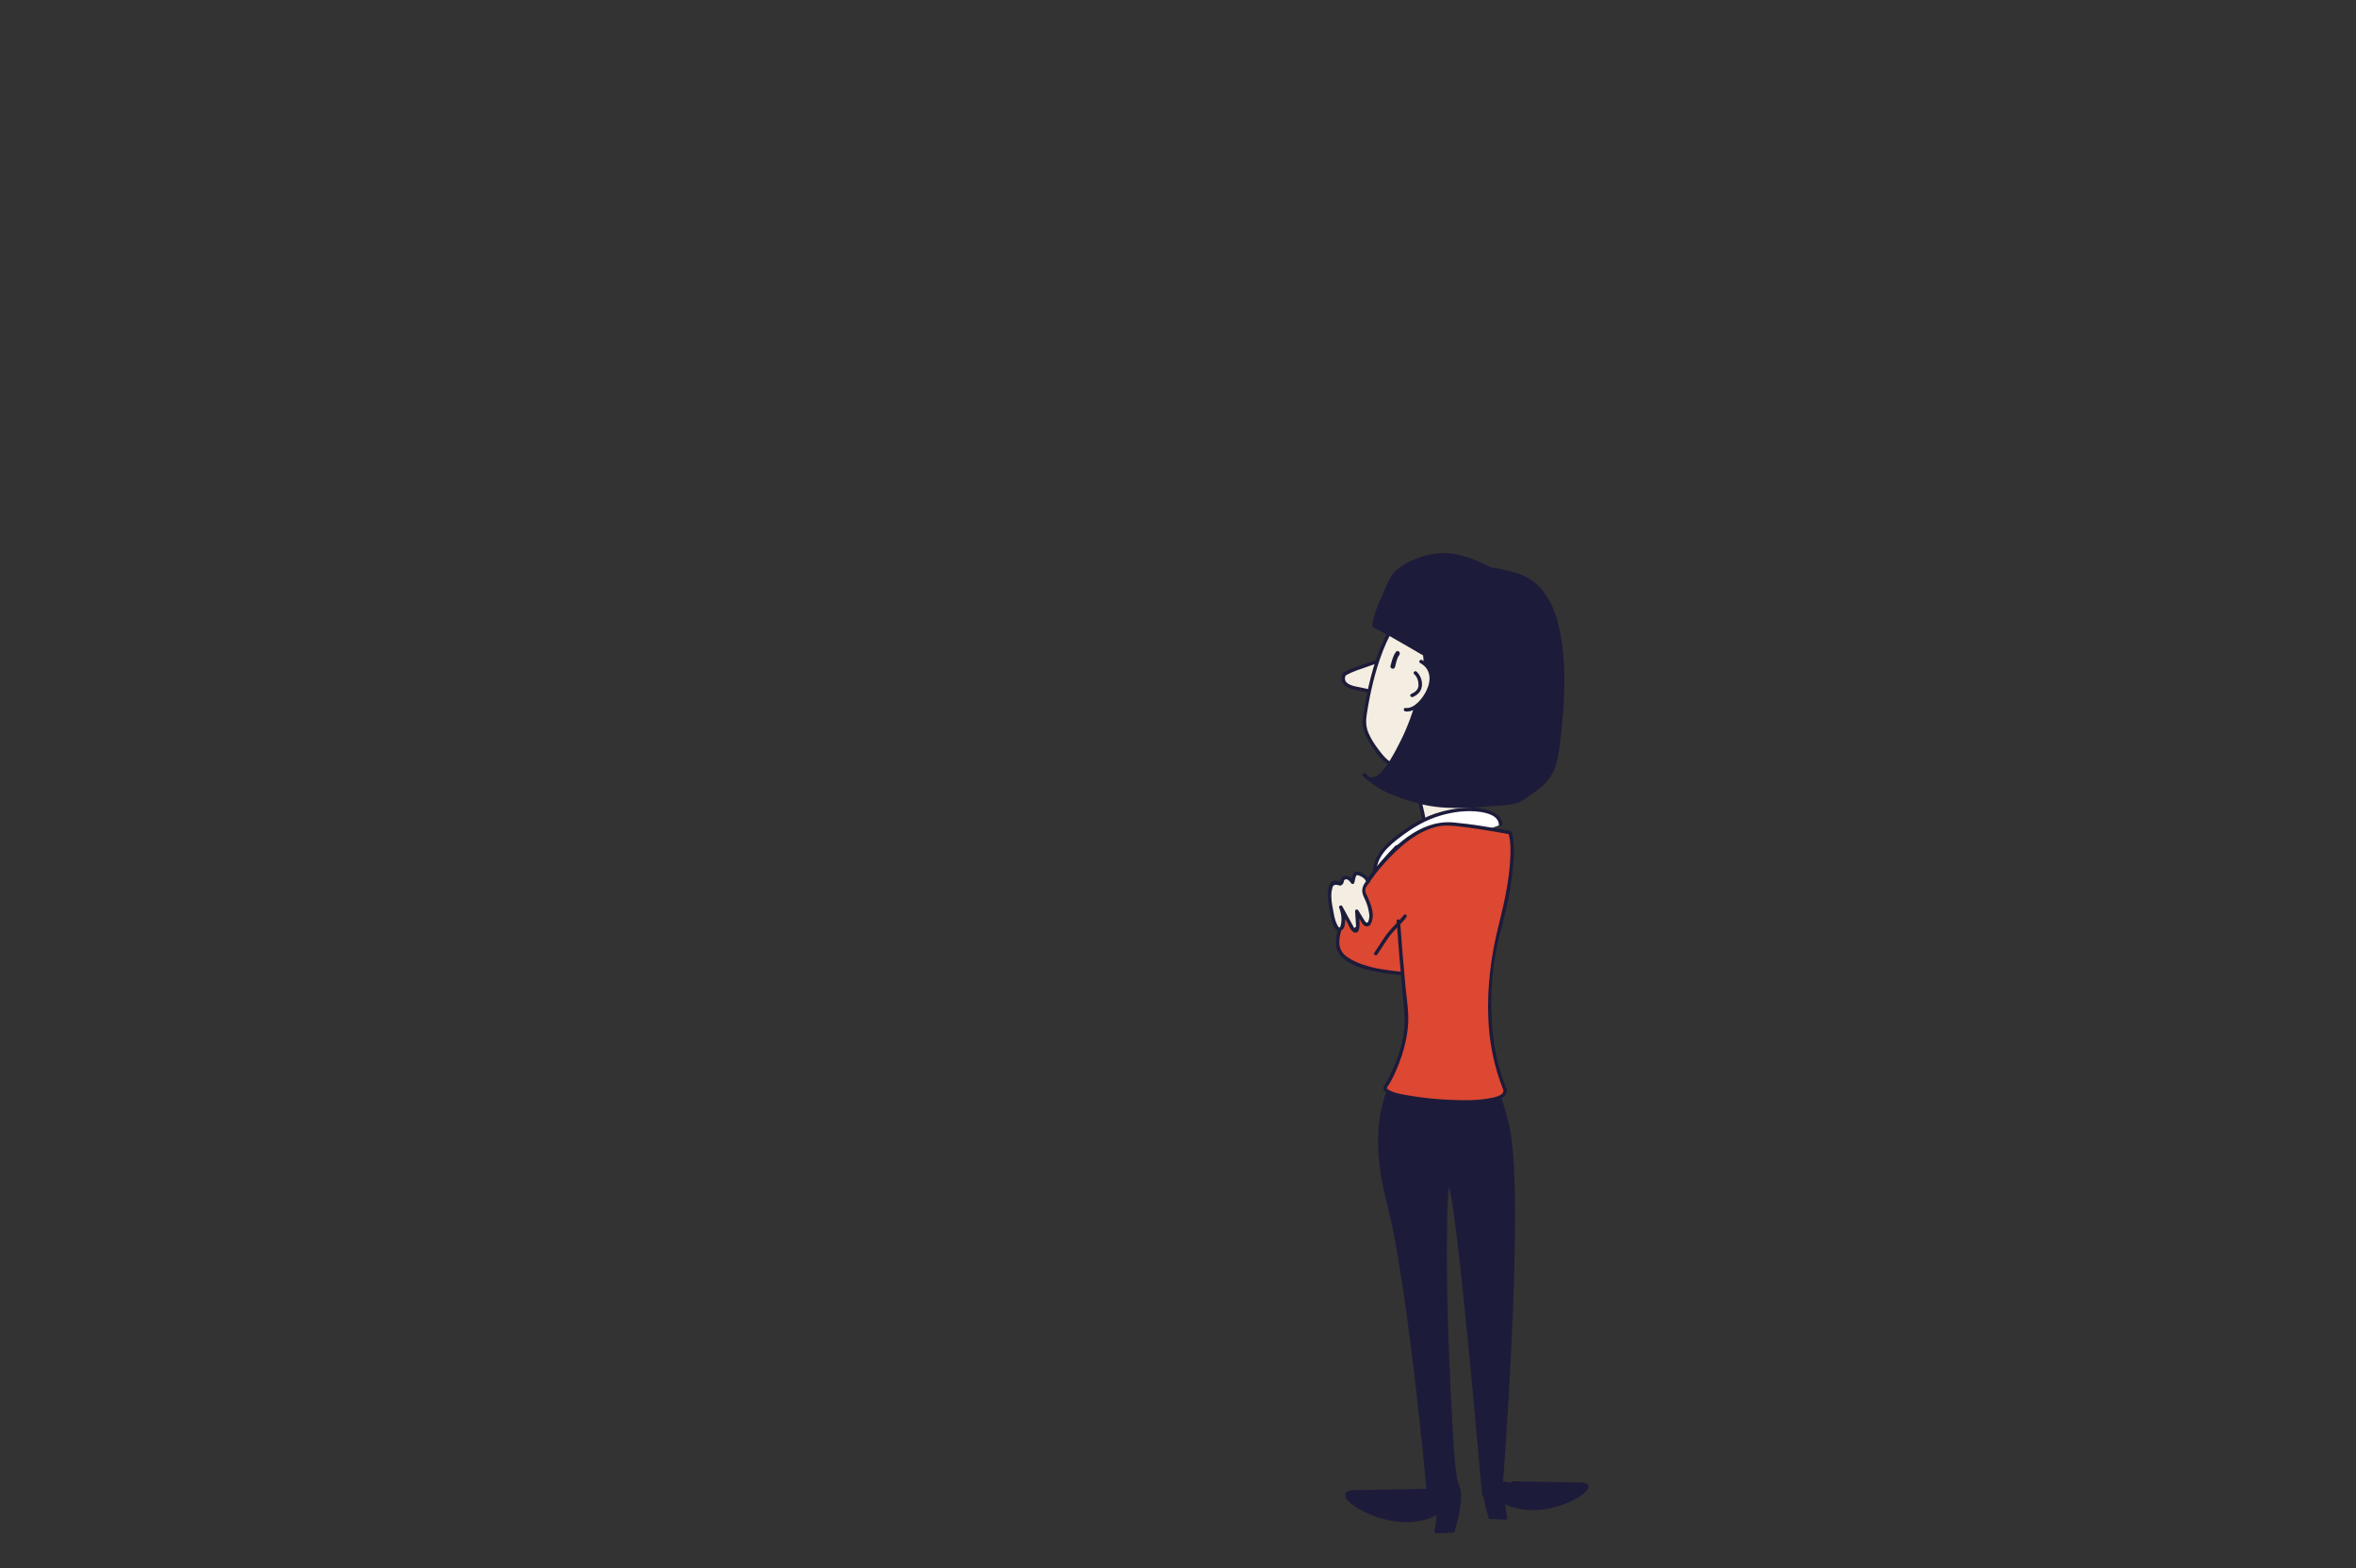 <?xml version="1.0" encoding="utf-8"?>
<!-- Generator: Adobe Illustrator 16.0.4, SVG Export Plug-In . SVG Version: 6.00 Build 0)  -->
<!DOCTYPE svg PUBLIC "-//W3C//DTD SVG 1.1//EN" "http://www.w3.org/Graphics/SVG/1.1/DTD/svg11.dtd">
<svg version="1.1" id="char3" xmlns="http://www.w3.org/2000/svg" xmlns:xlink="http://www.w3.org/1999/xlink" x="0px" y="0px"
	 width="2554.794px" height="1700.788px" viewBox="0 0 2554.794 1700.788" enable-background="new 0 0 2554.794 1700.788"
	 xml:space="preserve">
<rect x="0" y="0" width="2554.794" height="1700.788" fill="#333333" stroke="none"/>
<g>
	<g>
		<path fill="#F4EDE1" d="M1510.179,712.791c-15.892,3.438-51.488,16.38-52.879,18.842c-4.994,18.085,21.708,12.863,36.514,21.443"
			/>
		<g>
			<path fill="#1D1B3A" d="M1509.681,710.983c-10.639,2.361-21.04,5.929-31.294,9.577c-7.066,2.516-16.116,4.75-22.143,9.449
				c-2.2,1.716-1.567,6.988-0.854,9.277c1.05,3.367,4.246,5.578,7.356,6.842c9.734,3.953,20.781,3.411,30.12,8.566
				c2.118,1.169,4.01-2.069,1.893-3.238c-7.602-4.196-16.311-5.104-24.651-6.986c-3.576-0.807-7.463-1.814-10.089-4.525
				c-1.938-2-2.386-6.646,0.187-8.037c7.103-3.842,15.143-6.333,22.738-8.986c9.092-3.177,18.321-6.233,27.732-8.323
				C1513.038,714.075,1512.036,710.459,1509.681,710.983L1509.681,710.983z"/>
		</g>
	</g>
	<g>
		<path fill="#F4EDE1" d="M1606.987,903.165c-6.163-14.086-27.692-86.63-24.652-86.287c8.938,1.01-7.429,40.004,1.914,39.97
			c23.134-0.083,23.944-0.746,40.722-13.448c13.189-9.982,82.911-103.234,43.547-168.009
			c-27.808-49.603-84.646-63.759-134.383-23.587c-34.485,26.414-48.534,85.123-54.74,128.329
			c-1.182,14.647,10.311,29.74,19.973,41.392c5.114,7.401,23.987,13.518,28.154,19.159c14.3,20.7,23.465,74.73,16.951,87.138"/>
		<g>
			<path fill="#1D1B3A" d="M1608.606,902.218c-5.774-13.385-9.582-27.854-13.733-41.796c-4.001-13.438-8.999-27.429-10.853-41.384
				c-0.072-0.539-0.119-1.084-0.092-1.629c-0.043,0.881-2.268,0.832-1.528,1.409c0.318,0.248,0.423,0.662,0.538,1.022
				c0.931,2.91,0.095,6.718-0.342,9.637c-1.057,7.076-2.956,14.104-3.206,21.28c-0.071,2.04,0.101,4.328,1.247,6.079
				c1.789,2.73,5.745,1.878,8.456,1.852c8.124-0.08,16.135-0.358,23.434-4.267c11.087-5.937,19.438-14.659,26.938-24.505
				c10.616-13.94,19.562-29.237,26.877-45.145c8.423-18.317,14.468-37.938,15.767-58.135c1.366-21.234-4.366-40.721-15.795-58.515
				c-11.685-18.191-29.2-32.372-50.042-38.501c-21.193-6.232-43.733-2.326-63.164,7.483c-20.846,10.523-36.792,27.146-47.858,47.513
				c-11.297,20.788-17.927,44.021-22.782,67.061c-1.862,8.841-3.379,17.754-4.697,26.691c-1.487,10.082,2.913,19.753,8.072,28.144
				c4.467,7.266,10.06,15.556,16.889,20.788c6.756,5.177,15.252,7.705,21.868,13.055c5.107,4.13,7.765,13.215,9.908,19.119
				c3.049,8.397,5.242,17.108,7.003,25.857c1.624,8.066,2.733,16.252,3.129,24.473c0.259,5.387,0.665,12.073-1.785,17.068
				c-1.061,2.162,2.173,4.063,3.238,1.893c2.796-5.701,2.534-12.789,2.297-18.961c-0.379-9.837-1.993-19.663-4.053-29.273
				c-2.12-9.892-4.939-19.771-8.964-29.068c-1.646-3.799-3.476-7.492-5.723-10.975c-2.092-3.239-5.581-5.191-8.85-7.061
				c-4.392-2.512-8.938-4.729-13.249-7.383c-5.353-3.294-8.89-8.184-12.668-13.108c-4.308-5.614-8.222-11.614-10.977-18.152
				c-2.893-6.864-2.864-13.338-1.743-20.551c3.64-23.404,8.986-46.699,17.607-68.802c8.875-22.754,21.864-42.668,41.893-56.984
				c19.838-14.181,44.452-21.435,68.644-16.451c23.178,4.775,42.046,20.782,54.337,40.497
				c11.763,18.867,15.603,39.571,13.044,61.551c-2.427,20.842-10.232,40.995-19.801,59.525
				c-7.383,14.297-16.148,28.151-26.488,40.505c-8.398,10.035-19.996,19.424-33.387,20.547c-2.477,0.207-4.97,0.248-7.454,0.296
				c-1.338,0.025-5.742,0.768-6.727-0.067c-1.594-1.352-0.592-6.146-0.402-7.855c0.817-7.371,2.813-14.565,3.452-21.966
				c0.249-2.874,0.434-7.098-2.125-9.094c-1.905-1.486-4.271-1.087-4.577,1.474c-0.287,2.396,0.676,5.273,1.181,7.58
				c1.111,5.077,2.458,10.104,3.815,15.119c5.778,21.355,11.409,43.641,20.193,64.002
				C1606.324,906.326,1609.554,904.414,1608.606,902.218L1608.606,902.218z"/>
		</g>
	</g>
	<g>
		<g>
			<path fill="#1D1B3A" d="M1513.84,706.828c-3.355,4.249-4.568,10.166-5.983,15.283c-0.86,3.113,3.964,4.434,4.822,1.33
				c1.137-4.115,1.992-9.653,4.696-13.078C1519.35,707.862,1515.837,704.297,1513.84,706.828L1513.84,706.828z"/>
		</g>
	</g>
	<g>
		<path fill="#FFFFFF" d="M1490.855,947.951c-1.784-22.276,17.896-35.355,35.534-48.364c38.769-28.588,100.812-27.491,100.812-5.3"
			/>
		<g>
			<path fill="#1D1B3A" d="M1492.73,947.951c-1.092-18.389,12.854-30.511,26.314-40.635c13.318-10.018,26.816-18.066,42.906-22.827
				c13.649-4.039,28.521-5.984,42.698-4.062c7.667,1.039,20.412,4.139,20.678,13.86c0.065,2.413,3.816,2.42,3.75,0
				c-0.281-10.319-10.826-14.857-19.521-16.786c-14.999-3.327-31.294-1.189-45.974,2.641c-18.428,4.809-33.768,14.298-48.778,25.713
				c-13.78,10.479-26.93,23.47-25.823,42.097C1489.123,950.353,1492.874,950.368,1492.73,947.951L1492.73,947.951z"/>
		</g>
	</g>
	<g>
		<path fill="#1D1B3A" d="M1613.983,615.969c-26.1-13.672-51.858-20.455-81.386-6.825c-14.766,6.813-22.195,12.403-27.747,27.233
			c-7.022,16.818-12.706,24.521-14.969,42.263c22.894,11.447,54.832,31.38,54.865,30.695c0.034-0.686,2.568,17.297-2.472,35.588
			c-5.755,18.942-11.58,39.254-20.728,57.338c-6.064,11.372-28.104,58.494-42.179,37.87c17.056,15.968,25.626,18.304,49.262,26.355
			c31.066,10.486,57.237,9.05,89.674,5.867c31.035-2.564,24.08-0.854,50.39-18.764c17.814-12.844,19.632-35.416,22.032-55.899
			c5.449-40.248,7.616-110.877-12.591-146.23c-15.821-26.892-34.25-29.188-63.501-34.773"/>
		<g>
			<path fill="#1D1B3A" d="M1614.93,614.35c-13.989-7.253-28.646-12.988-44.468-14.319c-15.908-1.337-31.245,3.357-45.216,10.639
				c-10.345,5.392-17.257,13.075-21.678,23.846c-5.967,14.541-13.334,27.829-15.494,43.627c-0.11,0.805,0.046,1.707,0.861,2.117
				c12.835,6.456,25.293,13.639,37.694,20.883c4.432,2.589,8.845,5.21,13.29,7.775c1.126,0.649,2.252,1.309,3.417,1.887
				c0.861,0.428,2.362,0.148,1.921,0.334c-0.77-0.437-1.538-0.873-2.307-1.31c1.083,4.887,0.667,10.474,0.465,15.416
				c-0.415,10.188-3.078,19.638-6.02,29.316c-5.203,17.118-10.897,33.983-19.115,49.918c-4.287,8.313-24.916,51.972-37.293,34.706
				c-0.981,0.758-1.964,1.515-2.945,2.272c7.605,7.06,15.645,13.282,25.103,17.653c10.744,4.966,22.452,8.698,33.822,11.887
				c27.926,7.833,56.169,5.268,84.633,2.963c7.755-0.628,16.133-0.603,23.563-3.197c7.027-2.453,13.127-7.693,19.148-11.887
				c9.639-6.713,16.609-13.593,21.156-24.626c4.381-10.628,5.501-22.438,6.808-33.755c4.621-40.016,7.145-81.396-1.866-121.028
				c-3.988-17.542-11.34-34.895-25.212-46.901c-13.799-11.943-32.797-14.4-50.065-17.687c-2.362-0.45-3.37,3.164-0.996,3.615
				c21.03,4.004,41.885,7.266,56.187,24.78c14.416,17.656,18.542,42.192,20.754,64.201c2.371,23.592,1.868,47.516-0.131,71.113
				c-0.927,10.936-2.244,21.887-3.769,32.754c-1.694,12.076-4.609,24.438-12.455,34.101c-5.367,6.61-13.43,11.022-20.368,15.822
				c-3.984,2.757-7.991,5.392-12.715,6.658c-6.434,1.726-13.44,1.757-20.039,2.286c-11.167,0.896-22.287,2.077-33.489,2.475
				c-22.019,0.781-42.888-2.547-63.717-9.614c-7.942-2.695-15.941-5.331-23.418-9.178c-7.551-3.886-14.09-9.339-20.281-15.088
				c-1.498-1.39-4.234,0.475-2.945,2.272c15.487,21.604,36.391-20.521,42.019-31.319c8.494-16.296,14.778-33.238,20.198-50.785
				c4.816-15.592,10.264-33.618,6.601-50.142c-0.201-0.903-1.396-1.693-2.307-1.31c-1.185,0.5,0.219-0.144,0.865,0.003
				c0.206,0.046-0.672-0.359-0.812-0.436c-1.287-0.691-2.548-1.436-3.812-2.169c-4.378-2.537-8.73-5.118-13.101-7.671
				c-12.027-7.025-24.126-13.968-36.573-20.229c0.287,0.706,0.574,1.412,0.861,2.117c1.821-13.316,7.215-24.731,12.646-36.866
				c2.516-5.621,4.511-11.372,8.056-16.464c3.17-4.553,7.732-7.869,12.458-10.64c13.355-7.829,28.462-12.109,43.959-11.49
				c15.617,0.624,30.542,6.813,44.229,13.91C1615.181,618.7,1617.077,615.463,1614.93,614.35L1614.93,614.35z"/>
		</g>
	</g>
	<g>
		<path fill="#F4EDE1" d="M1540.952,717.383c27.295,14.087-1.538,54.752-16.93,52.255"/>
		<g>
			<path fill="#1D1B3A" d="M1540.006,719.002c11.983,6.516,12.13,19.093,6.639,30.244c-3.76,7.634-12.767,19.735-22.622,18.517
				c-2.396-0.297-2.367,3.457,0,3.75c11.687,1.445,21.872-12.277,26.317-21.303c6.25-12.691,4.797-27.248-8.441-34.446
				C1539.773,714.609,1537.881,717.847,1540.006,719.002L1540.006,719.002z"/>
		</g>
	</g>
	<g>
		<path fill="#F4EDE1" d="M1534.787,729.71c6.045,5.068,6.466,15.882,3.524,19.278c-1.938,2.213-4.164,4.104-7.161,5.267"/>
		<g>
			<path fill="#1D1B3A" d="M1533.461,731.037c3.375,3.144,4.703,7.307,4.744,11.836c0.046,4.977-3.784,7.885-8.001,9.764
				c-2.205,0.983-0.296,4.214,1.893,3.238c5.342-2.381,9.083-6.044,9.799-11.908c0.69-5.644-1.676-11.755-5.782-15.582
				C1534.347,726.739,1531.688,729.384,1533.461,731.037L1533.461,731.037z"/>
		</g>
	</g>
	<g>
		<path fill="#DC4832" d="M1514.271,918.701c0,0-89.737,93.554-56.344,119.313c33.393,25.761,109.146,11.907,107.064,33.382
			c-0.583,6.006,93.5-151.698,60.107-165.056C1591.705,892.983,1514.271,918.701,1514.271,918.701z"/>
		<g>
			<path fill="#1D1B3A" d="M1512.944,917.375c-15.283,15.951-29.396,33.36-41.827,51.607c-8.454,12.409-16.538,25.801-20.666,40.352
				c-2.891,10.19-3.075,22.189,5.646,29.604c13.822,11.752,34.322,14.976,51.677,17.272c9.45,1.252,18.944,2.111,28.407,3.248
				c7.122,0.855,14.822,1.661,21.44,4.625c1.983,0.889,3.872,2.103,4.974,4.022c0.847,1.478-0.077,3.513,1.085,4.754
				c1.68,1.794,3.442-0.633,4.344-1.854c4.93-6.683,8.998-14.111,13.149-21.285c15.103-26.104,29.068-53.095,40.384-81.068
				c5.004-12.372,9.68-25.2,11.788-38.429c1.185-7.433,2.081-17.369-3.782-23.203c-5.724-5.694-17.348-5.945-24.814-6.302
				c-13.138-0.627-26.396,1.111-39.316,3.333c-17.434,2.997-34.856,7.275-51.659,12.842c-2.284,0.756-1.306,4.378,0.996,3.615
				c28.154-9.326,59.104-16.887,88.88-16.081c9.982,0.271,24.918,0.504,26.527,12.846c1.428,10.945-2.463,22.735-5.816,32.984
				c-9.632,29.439-24.146,57.468-39.062,84.525c-5.385,9.768-10.923,19.475-16.891,28.9c-1.27,2.005-2.79,4.495-4.129,6.077
				c-1.086,1.284,2.074-3.235,2.585,1.694c-0.089-0.856,0.054-1.704-0.108-2.573c-0.392-2.099-1.486-3.854-3.023-5.312
				c-4.021-3.815-10.359-5.06-15.588-6.082c-8.268-1.619-16.722-2.338-25.089-3.233c-19.543-2.092-40.481-4.082-57.984-13.771
				c-5.691-3.151-10.434-6.961-12.106-13.446c-1.472-5.711-0.255-11.918,1.318-17.463c4.224-14.887,13.043-28.545,21.759-41.155
				c11.807-17.084,25.181-33.39,39.556-48.392C1517.269,918.281,1514.62,915.625,1512.944,917.375z"/>
		</g>
	</g>
	<g>
		<path fill="#1D1B3A" d="M1569.721,1285.615c6.015-36.425,30.486,234.966,39.244,335.546c5.764-5.255,12.128-9.811,19.001-13.662
			c2.495-32.988,23.825-323.462,5.964-389.941c-33.466-124.566-73.406-61.502-117.936-54.181c0,0-35.323,44.67-11.391,135.623
			c23.934,90.953,44.184,317.445,44.184,317.445s-78.234,1.509-81.257,1.509c-30.224,0,45.593,51.488,92.304,21.676
			c0.929-0.594-2.433,21.402-2.433,21.402l18.234-0.841c0,0,11.813-40.181,4.449-49.097
			C1572.721,1602.177,1562.356,1330.2,1569.721,1285.615z"/>
		<g>
			<path fill="#1D1B3A" d="M1571.528,1286.113c0.14-0.818,0.294-1.64,0.576-2.423c0.041-0.113-1.377,0.773-1.911,0.194
				c0.251,0.272,1.086,3.09,1.45,4.561c2.094,8.444,3.233,17.164,4.463,25.764c4.514,31.584,7.797,63.357,11.093,95.087
				c7.33,70.552,13.736,141.202,19.891,211.865c0.143,1.641,1.927,2.467,3.201,1.326c5.737-5.138,11.938-9.55,18.621-13.369
				c1.24-0.709,1.014-2.737,1.106-3.98c0.244-3.263,0.483-6.524,0.72-9.788c0.771-10.662,1.507-21.328,2.217-31.995
				c2.185-32.826,4.107-65.67,5.724-98.529c1.896-38.554,3.375-77.136,3.965-115.733c0.5-32.743,0.649-65.654-1.966-98.32
				c-0.854-10.653-1.959-21.42-4.459-31.831c-4.995-20.799-12.121-43.062-24.345-60.864c-6.632-9.659-15.75-17.541-27.736-18.847
				c-10.427-1.135-20.822,3.189-30.115,7.374c-10.723,4.83-21.112,10.526-32.514,13.652c-2.979,0.817-6.057,0.594-7.897,3.224
				c-1.761,2.518-3.271,5.21-4.684,7.935c-16.792,32.396-17.004,71.625-10.86,106.734c3.304,18.88,8.837,37.369,12.547,56.191
				c3.671,18.624,6.764,37.361,9.643,56.122c6.242,40.674,11.327,81.525,15.98,122.409c3.925,34.481,7.582,69.007,10.675,103.574
				c0.625-0.625,1.25-1.25,1.875-1.875c-25.056,0.483-50.111,0.977-75.168,1.414c-4.712,0.082-16.451-1.106-14.686,6.748
				c0.903,4.021,5.277,7.198,8.331,9.512c5.734,4.346,12.312,7.553,18.92,10.321c16.383,6.863,34.794,10.006,52.416,7.116
				c4.584-0.752,9.046-2.102,13.341-3.853c1.972-0.804,3.877-1.745,5.753-2.75c0.346-0.194,0.691-0.39,1.037-0.585
				c1.628-0.518,1.425-1.254-0.61-2.208c0.024,0.695-0.062,1.404-0.119,2.096c-0.499,6.074-1.49,12.13-2.408,18.152
				c-0.174,1.138,0.477,2.435,1.808,2.373c6.078-0.28,12.156-0.561,18.234-0.841c0.85-0.039,1.564-0.546,1.808-1.377
				c3.732-12.75,7.047-26.459,6.925-39.803c-0.063-6.93-3.402-11.496-4.419-18.052c-3.567-23.01-4.299-46.647-5.568-69.862
				c-3.722-68.036-6.177-136.396-5.152-204.541C1569.439,1314.426,1569.279,1299.982,1571.528,1286.113
				c0.384-2.364-3.229-3.379-3.615-0.996c-3.492,21.529-2.588,44.166-2.593,65.887c-0.008,34.903,0.824,69.811,1.979,104.692
				c1.112,33.57,2.548,67.142,4.721,100.661c0.766,11.804,1.613,23.609,2.82,35.378c0.625,6.095,0.942,12.702,2.836,18.577
				c0.612,1.901,1.879,3.327,2.387,5.312c1.456,5.69,0.384,12.339-0.446,18.038c-1.276,8.772-3.299,17.521-5.789,26.03
				c0.603-0.459,1.205-0.918,1.808-1.377c-6.078,0.28-12.156,0.561-18.234,0.841c0.603,0.791,1.205,1.582,1.808,2.373
				c0.58-3.802,1.128-7.609,1.632-11.422c0.421-3.182,2.025-8.313,0.684-11.42c-0.267-0.615-1.012-0.885-1.619-0.929
				c-1.355-0.097-2.99,1.453-4.104,2.082c-2.249,1.268-4.621,2.306-7.027,3.23c-4.879,1.876-10.06,2.971-15.241,3.559
				c-9.688,1.098-19.541,0.048-29.008-2.106c-13.739-3.127-30.279-9.034-40.073-19.741c-2.766-3.024-2.303-4.637,1.83-4.922
				c3.462-0.238,6.984-0.12,10.451-0.182c15.478-0.276,30.954-0.573,46.431-0.868c8.541-0.163,17.082-0.326,25.623-0.491
				c0.952-0.019,1.968-0.842,1.875-1.875c-4.779-53.419-10.678-106.77-17.463-159.968c-5.03-39.445-10.54-78.887-17.968-117.961
				c-3.369-17.725-8.019-35.082-11.846-52.693c-5.228-24.051-6.973-49.172-3.27-73.577c2.065-13.607,5.942-27.156,12.292-39.407
				c1.36-2.625,2.854-5.197,4.55-7.622c0.996-1.422-0.191-0.074,0.876-0.27c2.934-0.537,5.813-1.349,8.649-2.264
				c11.074-3.574,21.305-9.303,31.934-13.952c9.485-4.15,20.135-7.712,30.479-4.805c14.132,3.972,22.539,19.049,28.378,31.319
				c8.086,16.994,14.24,35.874,17.255,54.492c4.599,28.398,4.504,57.769,4.588,86.454c0.215,73.861-3.678,147.771-8.258,221.47
				c-1.006,16.182-2.077,32.359-3.217,48.531c-0.366,5.195-0.74,10.389-1.123,15.582c-0.123,1.67-0.248,3.339-0.374,5.008
				c0.004-0.05-6.965,3.95-8.308,4.879c-3.584,2.48-6.953,5.269-10.198,8.173c1.067,0.442,2.134,0.884,3.201,1.326
				c-6.22-71.415-12.704-142.815-20.124-214.117c-3.26-31.314-6.564-62.656-10.994-93.831c-1.223-8.609-2.407-17.306-4.462-25.765
				c-0.401-1.651-2.733-10.278-5.967-6.22c-0.88,1.104-1.148,2.525-1.38,3.889
				C1567.511,1287.481,1571.124,1288.494,1571.528,1286.113z"/>
		</g>
	</g>
	<g>
		<path fill="#DC4832" d="M1516.324,998.827c1.84,25.849,4.54,58.631,8.502,98.723c3.072,31.075-13.425,67.268-22.567,81.633
			c-8.253,12.967,140.141,27.188,129.287,1.305c-30.301-72.256-8.926-160.944-6.922-168.271
			c23.165-84.723,12.784-109.3,12.784-109.3s-42.998-8.004-65.485-9.439c-44.162-2.818-87.014,60.141-87.014,60.141"/>
		<g>
			<path fill="#1D1B3A" d="M1514.449,998.827c1.853,25.939,4.053,51.853,6.479,77.744c1.396,14.898,3.391,29.409,1.146,44.325
				c-1.969,13.077-6.169,25.865-11.392,37.982c-1.979,4.594-4.194,9.088-6.585,13.481c-1.179,2.164-3.561,4.712-3.968,7.186
				c-0.43,2.609,1.74,4.374,3.767,5.549c8.424,4.884,19.629,6.112,29.051,7.585c14.588,2.278,29.357,3.529,44.11,3.996
				c13.229,0.419,26.752,0.321,39.801-2.132c6.107-1.148,16.448-3.459,17.121-11.152c0.197-2.253-1.087-4.505-1.884-6.487
				c-2.678-6.653-4.851-13.502-6.743-20.416c-3.649-13.329-5.793-27.044-7.003-40.797c-3.04-34.56-0.531-71.295,8.604-104.892
				c6.312-23.217,11.568-46.913,13.817-70.902c1.002-10.679,1.462-21.685-0.294-32.315c-0.272-1.645-0.606-3.308-1.155-4.885
				c-0.775-2.225-3.977-2.058-5.934-2.408c-18.935-3.392-37.998-6.62-57.164-8.356c-36.726-3.326-67.134,27.1-87.91,53.938
				c-1.724,2.228-3.435,4.475-5.023,6.802c-1.367,2.003,1.884,3.877,3.238,1.893c6.154-9.015,13.448-17.359,21.025-25.189
				c13.811-14.271,30.485-27.863,50.128-32.74c9.703-2.408,19.659-0.969,29.431,0.219c10.892,1.324,21.737,3.045,32.558,4.851
				c5.716,0.954,11.425,1.946,17.123,2.999c-0.74-0.137-1.451-2.107-1.002-0.755c0.23,0.694,0.408,1.406,0.574,2.118
				c2.05,8.789,1.685,18.25,1.164,27.178c-1.323,22.737-6.184,45.268-11.758,67.291c-8.676,34.273-13.439,68.803-11.883,104.304
				c1.155,26.347,6.297,51.958,15.984,76.488c2.815,7.131-11.87,9.249-15.935,9.946c-13.589,2.333-27.737,2.062-41.459,1.483
				c-14.724-0.619-29.472-2.049-43.99-4.597c-7.623-1.338-17.224-2.481-23.78-6.982c-0.615-0.422-0.913-1.107-0.907-0.961
				c-0.028-0.752,3.226-5.398,4.062-6.935c4.882-8.969,8.813-18.482,12.067-28.151c3.8-11.289,6.301-23.044,7.02-34.941
				c0.817-13.541-1.705-27.431-2.949-40.896c-2.168-23.469-4.123-46.958-5.802-70.467
				C1518.028,996.429,1514.276,996.413,1514.449,998.827L1514.449,998.827z"/>
		</g>
	</g>
	<g>
		<path fill="#1D1B3A" d="M1640.375,1608.306c0,0,71.126,1.281,73.874,1.281c27.477,0-41.449,43.714-83.916,18.401
			c-0.844-0.502,2.211,18.171,2.211,18.171l-16.576-0.714c0,0-10.74-34.112-4.046-41.682"/>
		<g>
			<path fill="#1D1B3A" d="M1640.375,1610.181c24.165,0.436,48.329,0.919,72.496,1.266c1.552,0.022,6.786-0.523,5.421,1.989
				c-2.492,4.589-8.946,7.59-13.339,9.861c-16.582,8.577-36.804,12.821-55.321,9.721c-3.874-0.648-7.652-1.764-11.315-3.165
				c-2.244-0.859-6.161-4.143-8.556-3.657c-0.652,0.132-1.11,0.714-1.31,1.31c-0.888,2.66,0.421,6.723,0.795,9.403
				c0.455,3.255,0.961,6.505,1.49,9.749c0.603-0.791,1.205-1.582,1.808-2.373c-5.525-0.238-11.051-0.476-16.576-0.714
				c0.603,0.459,1.205,0.918,1.808,1.377c-1.637-5.228-2.966-10.562-4.11-15.916c-0.925-4.331-1.636-8.708-1.96-13.126
				c-0.239-3.264-0.635-8.064,1.543-10.815c1.483-1.875-1.151-4.548-2.652-2.652c-4.862,6.144-2.582,16.371-1.365,23.386
				c1.178,6.787,2.87,13.546,4.93,20.12c0.259,0.827,0.946,1.34,1.808,1.377c5.525,0.238,11.051,0.476,16.576,0.714
				c1.322,0.057,1.994-1.232,1.808-2.373c-0.919-5.636-2.296-11.533-2.288-17.255c-0.545,0.602-1.091,1.203-1.636,1.805
				c0.695,0.393,1.399,0.768,2.111,1.127c1.056,0.547,2.147,1.021,3.237,1.494c1.955,0.849,3.965,1.547,5.999,2.18
				c4.647,1.447,9.512,2.161,14.353,2.548c17.553,1.4,35.979-3.4,51.51-11.434c3.331-1.723,21.613-12.224,12.414-17.352
				c-2.747-1.531-6.53-1.066-9.582-1.114c-6.258-0.099-12.515-0.21-18.772-0.318c-17.107-0.298-34.215-0.603-51.322-0.911
				C1637.955,1606.387,1637.96,1610.138,1640.375,1610.181L1640.375,1610.181z"/>
		</g>
	</g>
	<g>
		<g>
			<path fill="#1D1B3A" d="M1522.376,992.209c-5.689,7.284-12.862,13.341-18.421,20.658c-4.97,6.542-9.018,13.702-13.725,20.422
				c-1.391,1.986,1.862,3.857,3.238,1.893c4.298-6.136,8.071-12.621,12.444-18.71c5.577-7.765,13.202-14.041,19.115-21.61
				C1526.498,992.98,1523.864,990.305,1522.376,992.209L1522.376,992.209z"/>
		</g>
	</g>
	<g>
		<path fill="#F4EDE1" d="M1482.629,954.269c-0.896-3.034-8.67-7.37-11.71-7.267c-2.544,0.092-3.221,7.408-4.119,9.819
			c-1.426-1.842-2.954-3.748-5.043-4.684c-2.086-0.935-4.887-0.509-5.856,1.52c-0.738,1.542-0.448,3.849-1.957,4.591
			c-1.614,0.797-3.349-1.1-5.146-1.514c-2.786-0.64-4.865,2.378-5.699,5.114c-2.725,8.948-0.737,18.817,1.264,28.185
			c1.45,6.791,0.879,8.421,6.088,17.496c4.112,0.332,4.926-1.414,5.643-5.537c1.05-6.026,0.297-12.451-2.131-18.209
			c4.301,7.881,8.602,15.759,12.899,23.642c0.338,0.615,0.695,1.255,1.266,1.644c1.27,0.865,3.034,0.042,3.716-1.283
			c0.687-1.326,0.595-2.945,0.489-4.476c-0.352-5.044-0.704-10.087-1.055-15.131c2.479,4.08,4.956,8.156,7.435,12.235
			c0.48,0.791,0.999,1.621,1.798,2.062c2.063,1.146,4.319-0.969,5.177-3.118c2.958-7.438-0.871-15.955-3.456-23.79
			c-1.788-5.42-8.068-9.901,2.027-20.322"/>
		<g>
			<path fill="#1B1D3A" d="M1484.248,953.323c-1.799-4.1-8.217-7.885-12.609-8.151c-5.347-0.324-5.511,7.568-6.646,11.152
				c1.044-0.276,2.089-0.552,3.134-0.828c-2.213-2.804-6.035-7.018-10.215-5.517c-1.676,0.602-2.608,1.294-3.63,2.732
				c-0.474,0.668-0.596,1.745-0.762,2.517c-0.352,1.624-4.072-0.333-4.722-0.368c-12.002-0.645-8.793,21.952-7.668,28.575
				c0.891,5.245,1.764,10.804,3.342,15.901c1.128,3.646,2.903,9.986,7.231,10.102c10.838,0.288,6.121-20.902,4.066-26.152
				c-1.142,0.481-2.284,0.963-3.427,1.444c3.072,5.629,6.144,11.257,9.215,16.886c1.821,3.338,3.202,8.274,7.091,9.612
				c8.909,3.063,4.706-20.145,4.504-23.049c-1.165,0.315-2.329,0.631-3.494,0.946c2.168,3.569,4.337,7.138,6.505,10.706
				c1.413,2.325,2.397,4.078,5.097,4.774c5.678,1.464,7.271-7.918,7.372-11.396c0.195-6.606-2.789-14.084-5.365-20.049
				c-0.812-1.881-1.896-3.568-2.491-5.547c-1.275-4.24,2.188-8.203,4.809-11.043c1.636-1.774-1.01-4.434-2.652-2.652
				c-5.835,6.328-7.596,11.981-3.615,19.69c2.755,5.336,4.791,12.065,5.488,18.016c0.228,1.946-0.002,3.826-0.423,5.732
				c-1.627,7.379-5.334-0.002-5.91-0.948c-1.858-3.059-3.717-6.118-5.575-9.177c-0.919-1.513-3.629-0.988-3.494,0.946
				c0.263,3.783,0.527,7.565,0.791,11.348c0.124,1.776,0.253,3.551,0.336,5.329c-0.683,0.541-1.366,1.082-2.049,1.623
				c-0.614-1.126-1.229-2.252-1.842-3.378c-3.685-6.756-7.372-13.51-11.058-20.264c-1.001-1.834-4.211-0.56-3.427,1.444
				c1.619,4.141,2.462,8.256,2.522,12.713c0.032,2.329-0.353,4.649-0.919,6.899c-1.269,5.032-3.59-0.789-4.061-1.713
				c-2.787-5.473-3.44-12.008-4.62-17.959c-0.902-4.553-1.441-9.115-1.421-13.758c0.013-2.771,0.53-5.457,1.25-8.117
				c0.946-3.495,4.557-3.129,7.307-2.133c1.965,0.712,3.74-0.955,4.478-2.512c0.752-1.588,0.153-3.871,2.837-4.162
				c2.458-0.266,4.653,2.969,5.946,4.607c0.928,1.176,2.751,0.381,3.134-0.828c0.504-1.589,1.224-8.727,3.372-8.299
				c3.137,0.625,7.708,3.182,9.03,6.194C1481.979,957.425,1485.21,955.515,1484.248,953.323L1484.248,953.323z"/>
		</g>
	</g>
</g>
</svg>
